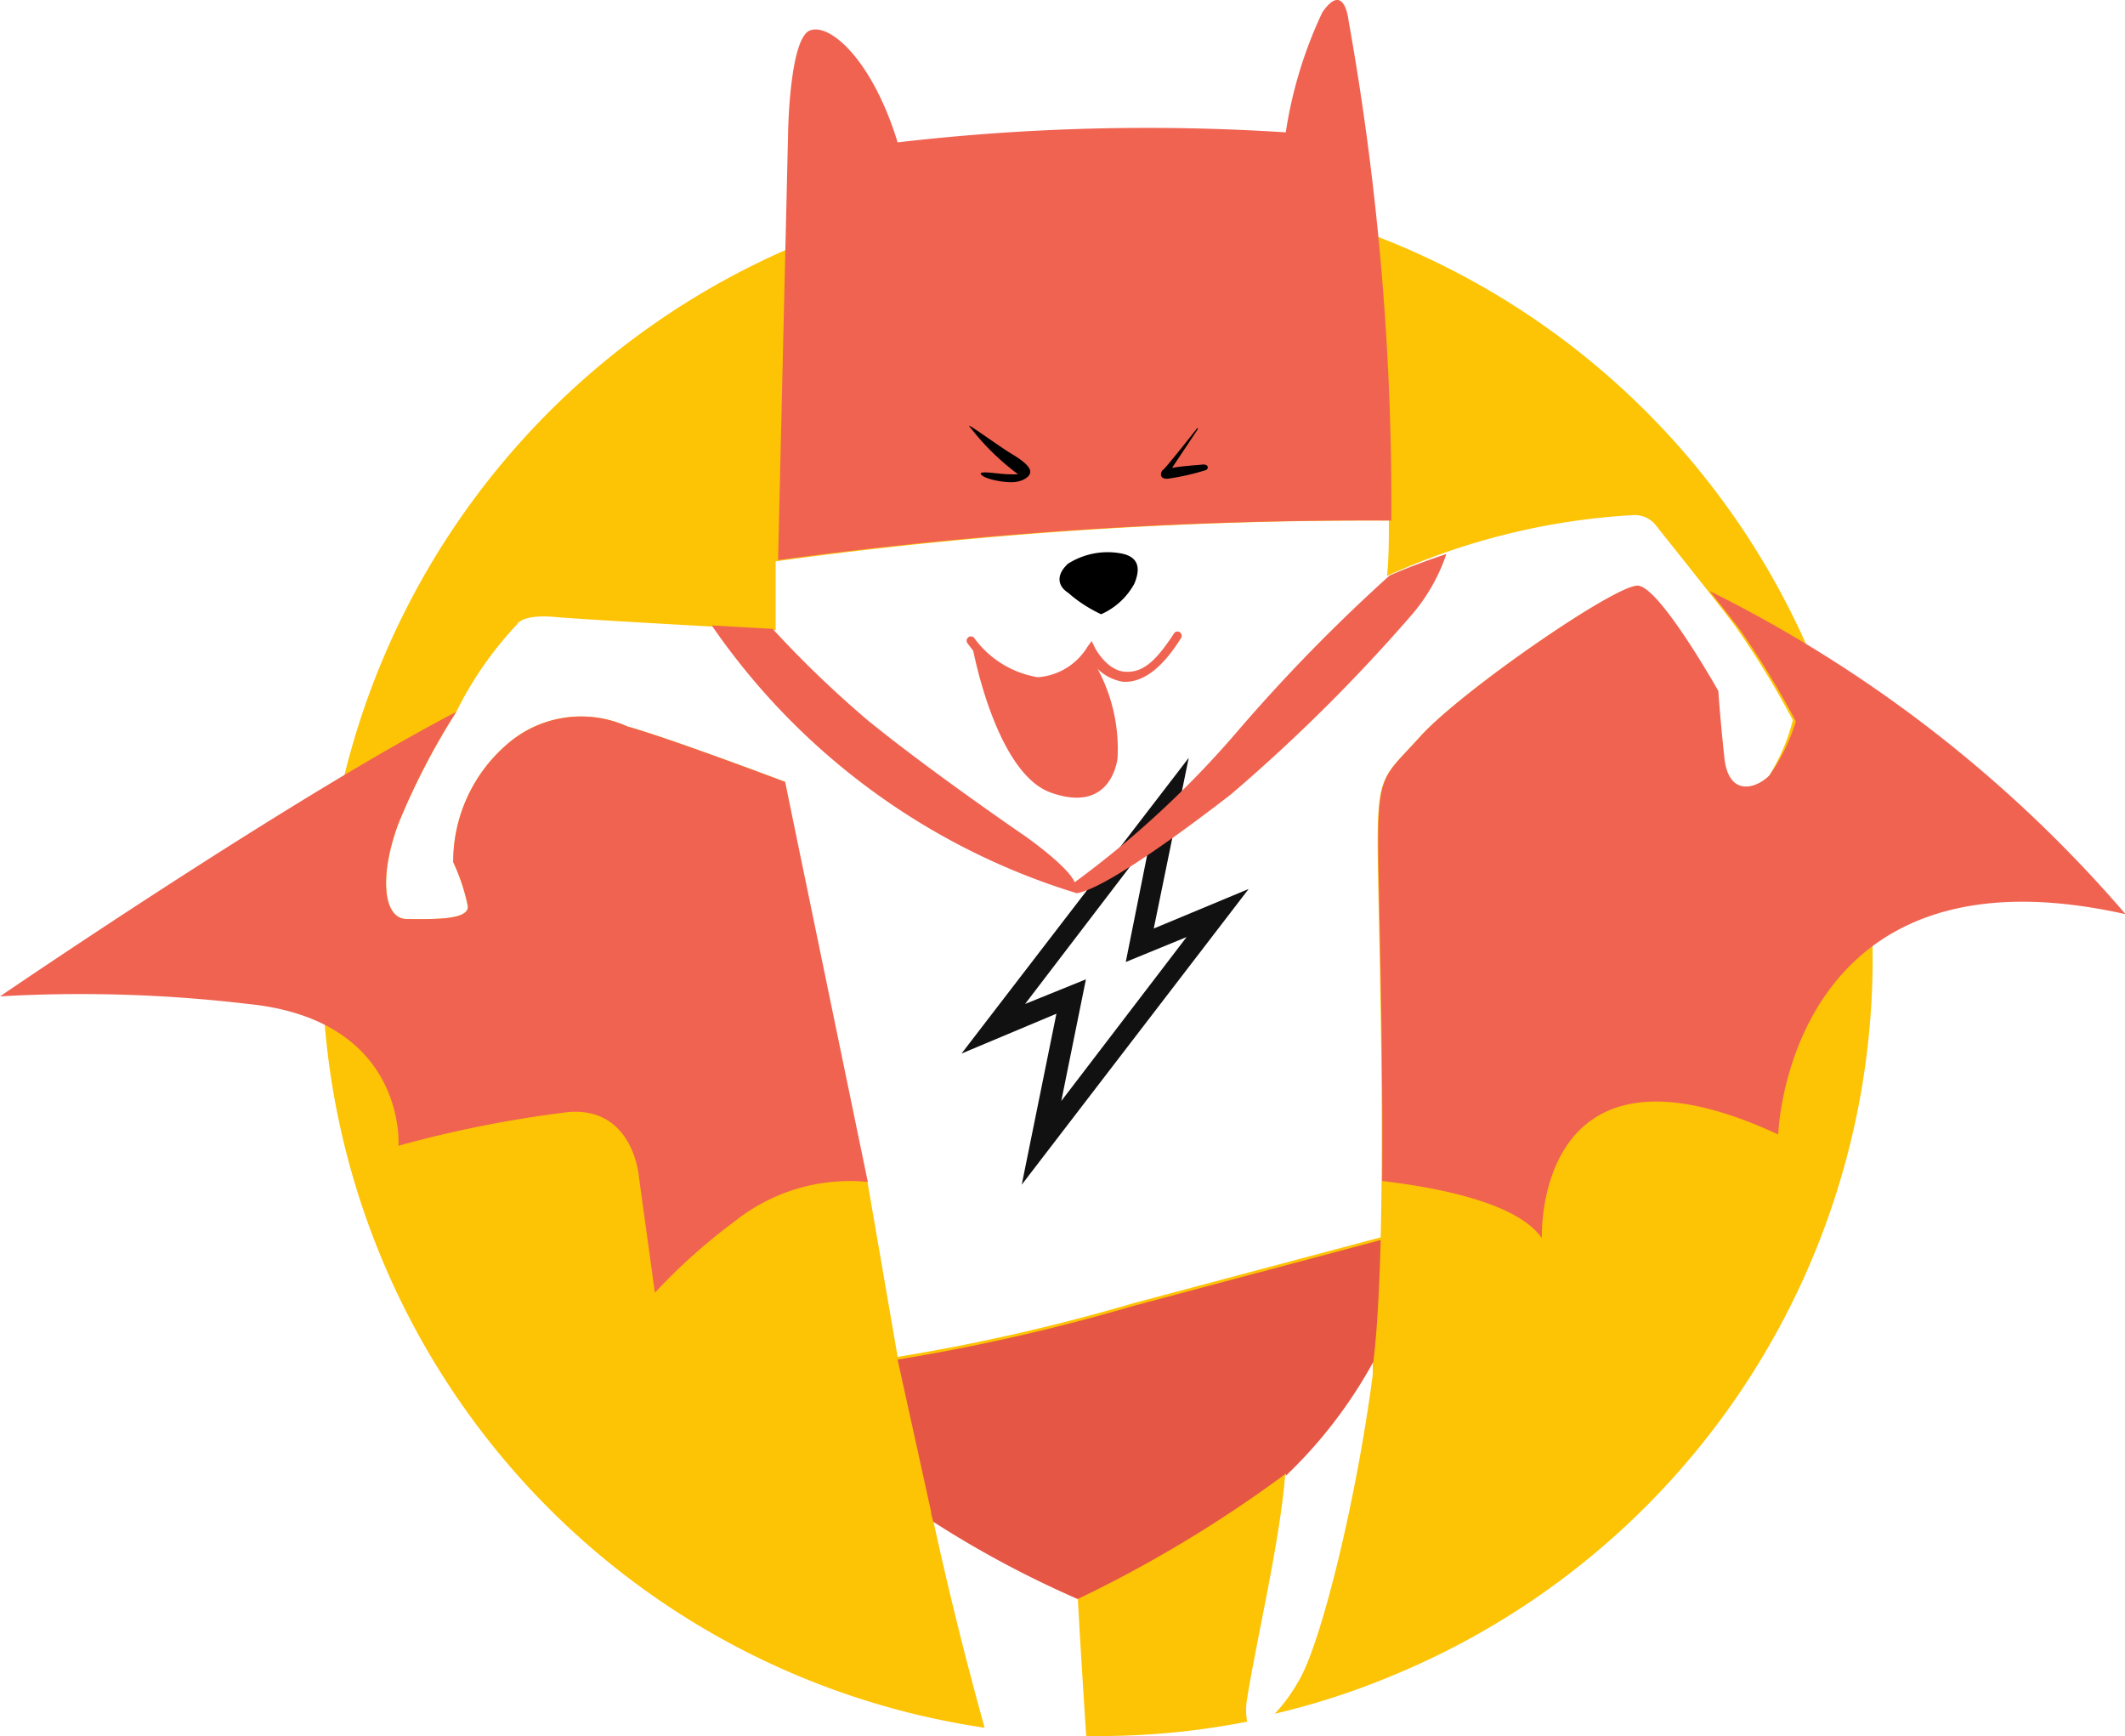 <svg xmlns="http://www.w3.org/2000/svg" viewBox="0 0 69.86 57.07"><path d="M59.62 21.74a25.5 25.5 0 10-27.25 35.05c-.58-2.08-1.16-4.38-1.69-6.82a33.67 33.67 0 004.75 2.54s.12 2.15.28 4.55a25.26 25.26 0 005.29-.47 2.14 2.14 0 010-.76c.29-1.85 1.09-5.21 1.25-7.37a15.34 15.34 0 002.88-3.7v.43c-.56 4.24-1.7 8.77-2.4 10a5.76 5.76 0 01-.82 1.14 24.79 24.79 0 004-1.31 25.49 25.49 0 0013.71-33.28zm-1.47 3.77c-.43.43-1.34.72-1.48-.58s-.2-2.2-.2-2.2-1.92-3.41-2.64-3.46-5.8 3.46-7.14 4.94c-1.16 1.29-1.4 1.2-1.4 3.46 0 1.7.22 8.13.1 13l-8.11 2.16a64.34 64.34 0 01-7.77 1.77l-1-5.8h-.13l-2.57-13.1s-3.81-1.44-5.18-1.82a3.7 3.7 0 00-4 .62 5.09 5.09 0 00-1.73 3.84 6.41 6.41 0 01.48 1.44c.05.48-1.2.43-2 .43s-.91-1.44-.29-3.12A23 23 0 0115 23.4a11.85 11.85 0 012-2.88s.15-.34 1.25-.24 7.25.43 7.25.43v-2.26a144.54 144.54 0 0120.16-1.34c0 .61 0 1.22-.06 1.82a22.52 22.52 0 018.11-2 .89.89 0 01.76.38c.34.43 2.4 3 2.64 3.36a28.83 28.83 0 011.83 3 6.35 6.35 0 01-.79 1.84z" fill="#fdc305"/><path d="M56.21 19.43c.47.59.88 1.12 1 1.28a28.83 28.83 0 011.83 3 6.35 6.35 0 01-.87 1.78c-.43.43-1.34.72-1.48-.58s-.2-2.2-.2-2.2-1.92-3.41-2.64-3.46-5.8 3.46-7.14 4.94c-1.16 1.29-1.4 1.2-1.4 3.46 0 1.49.17 6.62.13 11.17 1.8.21 4.45.71 5.25 1.88 0 0-.29-7.15 7.77-3.41 0 0 .29-9.74 11.42-7.24a43.52 43.52 0 00-13.67-10.62zm-10.47-2.32A90.27 90.27 0 0044.33.65s-.14-1.29-.86-.24a14.22 14.22 0 00-1.2 3.94 70.84 70.84 0 00-12.76.33C28.69 2 27.3.75 26.63 1s-.72 3.31-.72 3.31l-.33 14.1a144.54 144.54 0 0120.16-1.3z" fill="#f06351"/><path d="M45.15 44.76c.13-1.06.2-2.47.24-4l-8.11 2.16a64.34 64.34 0 01-7.77 1.77l1.1 5c0 .11.05.22.07.33a33.67 33.67 0 004.75 2.54 42 42 0 006.84-4.12v.07a15.34 15.34 0 002.88-3.75z" fill="#e55645"/><path d="M31.86 14c-.05-.09 1 .68 1.4.92s.61.43.61.59-.26.34-.62.34-.91-.12-1-.26.6 0 .94 0h.28A8.09 8.09 0 0131.86 14zm7.47.11s-1 1.27-1.09 1.33-.16.34.19.29a8.09 8.09 0 001.22-.28c.1-.06.07-.2-.12-.18s-.68.05-1 .11l.84-1.26s.04-.12-.04-.01zm-3.13 6.08a2.31 2.31 0 001.09-1c.28-.66 0-.92-.44-1a2.43 2.43 0 00-1.74.34c-.4.37-.34.73 0 .95a4.57 4.57 0 001.09.71z"/><path d="M35.79 21.44a2 2 0 01-.45.6 1.83 1.83 0 01-1 .39 2.13 2.13 0 01-1.47-.43 2 2 0 01-.54-.44.89.89 0 00-.35-.25s.75 4.09 2.56 4.74 2.15-.75 2.2-1.13a5.56 5.56 0 00-.82-3.22c-.01-.33-.03-.12-.13-.26z" fill="#f06351"/><path d="M34.15 22.58a3.44 3.44 0 01-2.33-1.42.14.14 0 010-.2.14.14 0 01.2 0 3.23 3.23 0 002.1 1.3 2.08 2.08 0 001.63-1l.14-.19.1.21s.38.76 1 .8 1.05-.41 1.62-1.28a.14.14 0 01.2 0 .15.15 0 010 .2c-.63 1-1.26 1.44-1.88 1.41a1.54 1.54 0 01-1.11-.77 2.26 2.26 0 01-1.67.94z" fill="#f06351"/><path d="M41.05 29.22l-3.12 1.3 1.15-5.61-7.47 9.72 3.12-1.31-1.14 5.62zM33.7 33l4.11-5.38-.8 4 2-.82-4.12 5.39.81-4z" fill="#111"/><path d="M45.68 18.92a56.19 56.19 0 00-5.06 5.19A31.82 31.82 0 0135.33 29c-.22-.53-1.62-1.51-1.62-1.51s-3.13-2.14-5.19-3.82a35.24 35.24 0 01-3.12-3l-2-.11a22.56 22.56 0 0012 8.8c.87-.14 3.28-1.86 5.08-3.26a56 56 0 005.93-5.89 6 6 0 001.14-2c-1.15.38-1.87.71-1.87.71zM25.81 25.7s-3.81-1.44-5.18-1.82a3.7 3.7 0 00-4 .62 5.09 5.09 0 00-1.73 3.84 6.41 6.41 0 01.48 1.44c.05.48-1.2.43-2 .43s-.91-1.44-.29-3.12A23 23 0 0115 23.4c-5.45 2.83-15 9.35-15 9.35a46.72 46.72 0 018.16.25c5.23.53 4.94 4.66 4.94 4.66a38.45 38.45 0 015.61-1.11c2.11-.15 2.29 2.1 2.29 2.1l.53 3.84a19.16 19.16 0 012.63-2.35 6.06 6.06 0 014.37-1.29z" fill="#f06351"/></svg>